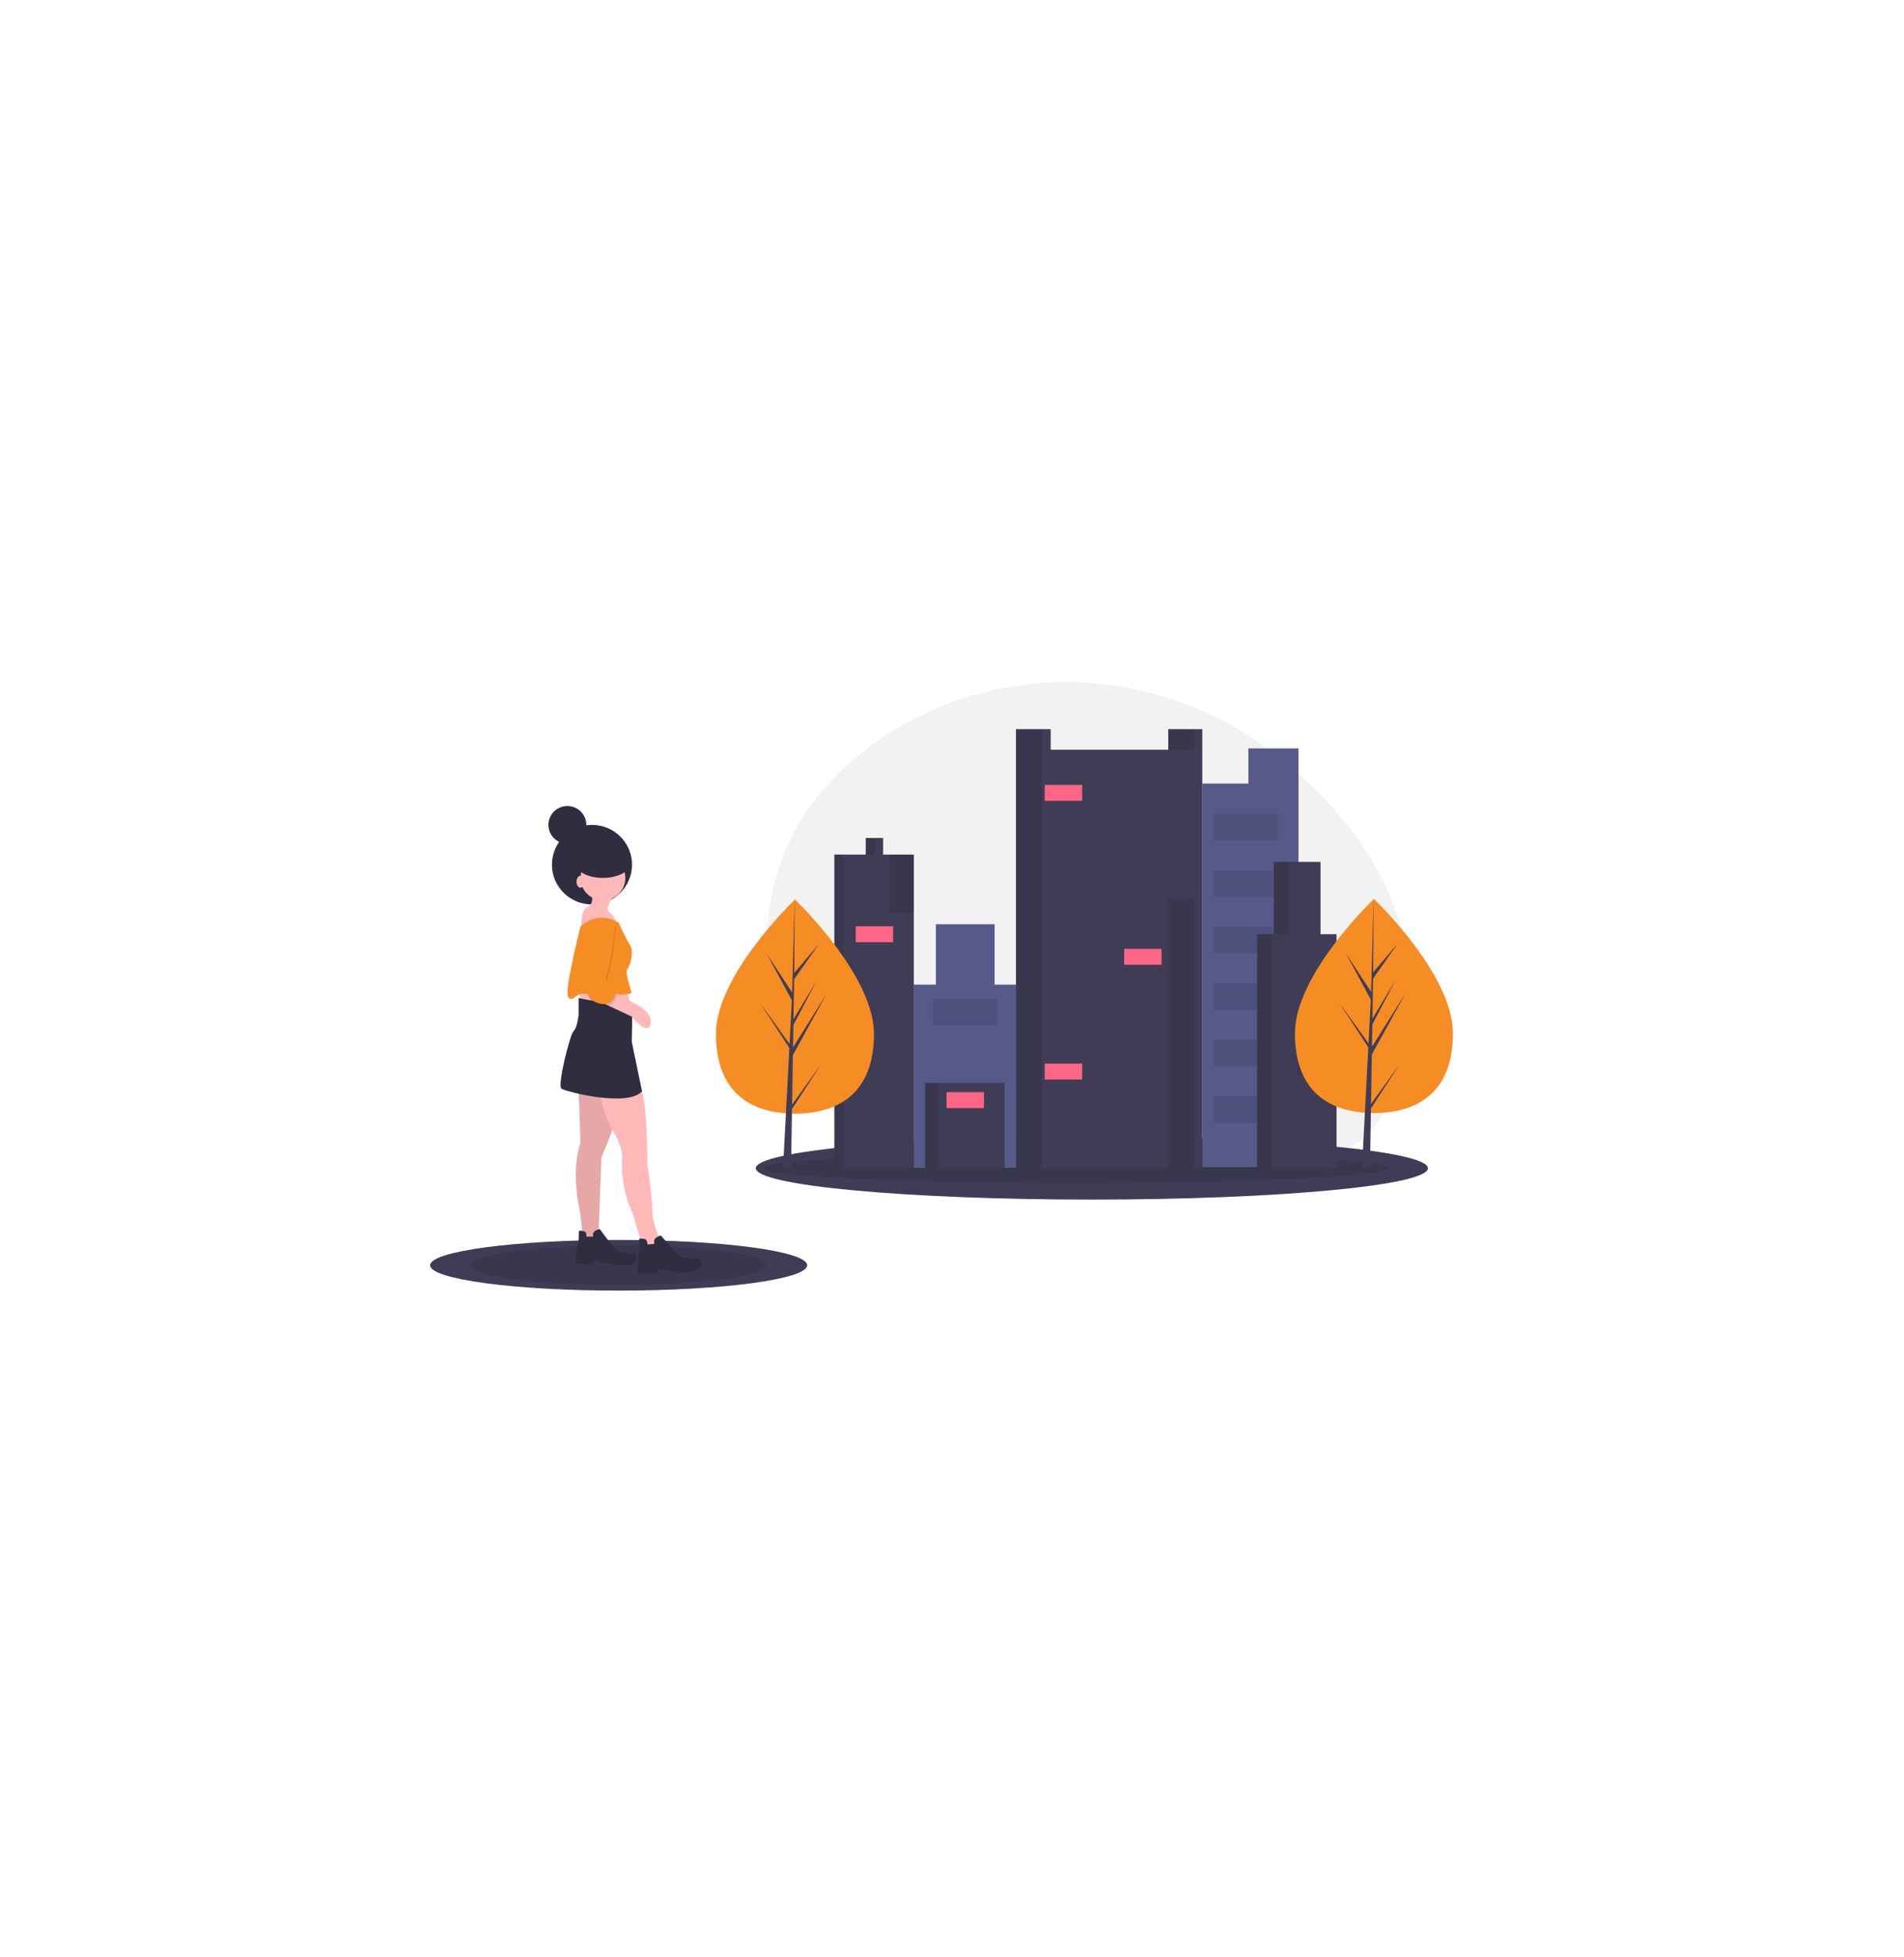 <svg width="363" height="373" viewBox="0 0 363 373" fill="none" xmlns="http://www.w3.org/2000/svg">
<g filter="url(#filter0_dd_101_1065)">
<path d="M286.5 84C336.622 112.938 328.87 187.242 297.582 241.436C266.293 295.63 141.708 326.761 91.586 297.823C41.464 268.885 26.196 201.494 57.485 147.3C88.774 93.107 236.378 55.062 286.5 84Z" fill="white"/>
</g>
<g clip-path="url(#clip0_101_1065)">
<path d="M242.379 143.284C219.973 126.125 188.8 125.424 166.058 142.142C154.036 150.98 144.716 164.501 146.412 185.088C147.011 192.37 148.679 198.344 151.113 203.235C160.969 223.06 201.453 222.297 203.702 222.294C205.158 222.292 206.615 222.325 208.072 222.391C213.174 222.623 218.249 223.261 223.249 224.297C230.378 225.773 239.453 226.515 247.561 223.719C248.939 223.246 250.278 222.668 251.565 221.99C256.021 219.637 261.01 217.389 263.926 211.809C266.117 207.621 267.714 202.37 268.482 195.83C271.279 172.011 257.304 154.713 242.379 143.284Z" fill="#F2F2F2"/>
<path d="M208.17 228.651C243.556 228.651 272.242 225.976 272.242 222.676C272.242 219.376 243.556 216.701 208.17 216.701C172.784 216.701 144.098 219.376 144.098 222.676C144.098 225.976 172.784 228.651 208.17 228.651Z" fill="#3F3D56"/>
<path opacity="0.1" d="M205.04 225.48C237.951 225.48 264.632 224.225 264.632 222.676C264.632 221.127 237.951 219.871 205.04 219.871C172.128 219.871 145.448 221.127 145.448 222.676C145.448 224.225 172.128 225.48 205.04 225.48Z" fill="black"/>
<path d="M238.007 142.652V149.356H229.222V222.462H247.555V152.138V149.356V142.652H238.007Z" fill="#575A89"/>
<path d="M189.628 187.68V176.17H178.424V187.68H174.223V222.589H193.702V187.68H189.628Z" fill="#575A89"/>
<path d="M191.537 206.399H176.387V222.715H191.537V206.399Z" fill="#3F3D56"/>
<path opacity="0.1" d="M178.806 206.399H176.387V222.715H178.806V206.399Z" fill="black"/>
<path d="M222.729 138.984V142.905H200.322V138.984H193.702V222.715H229.222V138.984H222.729Z" fill="#3F3D56"/>
<path opacity="0.1" d="M227.694 138.984H222.729V142.905H227.694V138.984Z" fill="black"/>
<path opacity="0.1" d="M198.667 138.984H193.702V222.715H198.667V138.984Z" fill="black"/>
<path d="M168.367 162.889V159.727H165.056V162.889H159.073V222.715H174.223V162.889H168.367Z" fill="#3F3D56"/>
<path opacity="0.1" d="M166.839 159.727H165.056V162.889H166.839V159.727Z" fill="black"/>
<path opacity="0.1" d="M160.855 162.889H159.073V222.715H160.855V162.889Z" fill="black"/>
<path opacity="0.1" d="M227.694 171.237H222.729V222.715H227.694V171.237Z" fill="black"/>
<path opacity="0.1" d="M174.223 162.889H169.639V173.893H174.223V162.889Z" fill="black"/>
<path d="M206.306 149.609H199.176V152.644H206.306V149.609Z" fill="#FF6584"/>
<path d="M221.456 180.85H214.326V183.885H221.456V180.85Z" fill="#FF6584"/>
<path d="M206.306 202.731H199.176V205.767H206.306V202.731Z" fill="#FF6584"/>
<path d="M170.276 176.549H163.146V179.585H170.276V176.549Z" fill="#FF6584"/>
<path d="M187.591 208.17H180.461V211.205H187.591V208.17Z" fill="#FF6584"/>
<path opacity="0.1" d="M190.137 190.336H177.915V195.395H190.137V190.336Z" fill="black"/>
<path opacity="0.1" d="M243.609 155.174H231.386V160.233H243.609V155.174Z" fill="black"/>
<path opacity="0.1" d="M243.609 165.925H231.386V170.984H243.609V165.925Z" fill="black"/>
<path opacity="0.1" d="M243.609 176.676H231.386V181.735H243.609V176.676Z" fill="black"/>
<path opacity="0.1" d="M243.609 187.427H231.386V192.486H243.609V187.427Z" fill="black"/>
<path opacity="0.1" d="M243.609 198.178H231.386V203.237H243.609V198.178Z" fill="black"/>
<path opacity="0.1" d="M243.609 208.929H231.386V213.988H243.609V208.929Z" fill="black"/>
<path d="M251.756 178.067V164.281H242.844V178.067H239.662V222.715H254.812V178.067H251.756Z" fill="#3F3D56"/>
<path opacity="0.1" d="M245.646 164.281H242.845V178.067H245.646V164.281Z" fill="black"/>
<path opacity="0.1" d="M242.463 178.067H239.662V222.715H242.463V178.067Z" fill="black"/>
<path opacity="0.1" d="M254.812 200.455H247.301V204.881H254.812V200.455Z" fill="black"/>
<path d="M254.685 193.877H247.555V196.913H254.685V193.877Z" fill="#FF6584"/>
<path d="M277 196.942C277 208.211 270.257 212.145 261.939 212.145C253.621 212.145 246.878 208.211 246.878 196.942C246.878 185.674 261.939 171.338 261.939 171.338C261.939 171.338 277 185.674 277 196.942Z" fill="#F68C24"/>
<path d="M261.391 210.421L261.545 200.99L267.964 189.323L261.569 199.511L261.638 195.271L266.062 186.83L261.657 194.149L261.781 186.522L266.519 179.802L261.801 185.323L261.879 171.338L261.389 189.851L261.429 189.087L256.613 181.763L261.352 190.554L260.903 199.071L260.89 198.845L255.337 191.137L260.873 199.644L260.817 200.709L260.807 200.725L260.812 200.812L259.673 222.422H261.194L261.377 211.26L266.899 202.775L261.391 210.421Z" fill="#3F3D56"/>
<path d="M166.621 197.064C166.621 208.332 159.878 212.267 151.56 212.267C143.242 212.267 136.499 208.332 136.499 197.064C136.499 185.795 151.56 171.46 151.56 171.46C151.56 171.46 166.621 185.795 166.621 197.064Z" fill="#F68C24"/>
<path d="M151.011 210.543L151.165 201.113L157.585 189.445L151.19 199.633L151.259 195.393L155.683 186.952L151.277 194.27V194.271L151.402 186.644L156.14 179.924L151.422 185.445L151.5 171.46L151.01 189.973L151.05 189.209L146.233 181.885L150.973 190.675L150.524 199.193L150.511 198.967L144.958 191.259L150.494 199.766L150.438 200.831L150.428 200.847L150.432 200.934L149.294 222.544H150.815L150.997 211.382L156.52 202.897L151.011 210.543Z" fill="#3F3D56"/>
<path d="M117.944 246C137.795 246 153.888 243.838 153.888 241.17C153.888 238.502 137.795 236.34 117.944 236.34C98.093 236.34 82 238.502 82 241.17C82 243.838 98.093 246 117.944 246Z" fill="#3F3D56"/>
<path opacity="0.1" d="M117.944 244.95C133.48 244.95 146.074 243.258 146.074 241.17C146.074 239.082 133.48 237.39 117.944 237.39C102.408 237.39 89.814 239.082 89.814 241.17C89.814 243.258 102.408 244.95 117.944 244.95Z" fill="black"/>
<path d="M112.861 172.399C117.078 172.399 120.497 169.002 120.497 164.813C120.497 160.623 117.078 157.227 112.861 157.227C108.644 157.227 105.226 160.623 105.226 164.813C105.226 169.002 108.644 172.399 112.861 172.399Z" fill="#2F2E41"/>
<path d="M114.947 171.603C117.307 171.603 119.22 169.702 119.22 167.357C119.22 165.013 117.307 163.112 114.947 163.112C112.586 163.112 110.673 165.013 110.673 167.357C110.673 169.702 112.586 171.603 114.947 171.603Z" fill="#FFB9B9"/>
<path d="M112.556 169.588C112.556 169.588 113.643 172.179 111.977 172.898C110.311 173.618 110.963 177.864 110.963 177.864L117.482 176.496C117.482 176.496 117.482 174.697 116.178 173.906C114.874 173.114 117.916 169.588 117.916 169.588H112.556Z" fill="#FFB9B9"/>
<path d="M110.456 188.73L110.673 191.104L120.452 192.759L119.51 188.37L110.456 188.73Z" fill="#FFB9B9"/>
<path d="M110.311 207.799L110.673 217.873C110.673 217.873 108.935 221.975 110.311 229.531C111.687 237.087 110.673 239.173 110.673 239.173L115.599 239.821L115.309 237.015L114.15 234.568L114.657 220.608C114.657 220.608 116.902 215.427 116.975 214.419C117.047 213.412 116.83 206.072 116.83 206.072L110.311 207.799Z" fill="#FFB9B9"/>
<path opacity="0.1" d="M110.311 207.799L110.673 217.873C110.673 217.873 108.935 221.975 110.311 229.531C111.687 237.087 110.673 239.173 110.673 239.173L115.599 239.821L115.309 237.015L114.15 234.568L114.657 220.608C114.657 220.608 116.902 215.427 116.975 214.419C117.047 213.412 116.83 206.072 116.83 206.072L110.311 207.799Z" fill="black"/>
<path d="M111.832 235.719C111.832 235.719 111.832 234.784 111.397 234.712C110.963 234.64 110.383 234.424 110.383 234.712C110.383 235 110.311 237.015 110.166 237.303C110.021 237.59 109.731 238.67 109.949 239.102C109.949 239.102 109.297 240.757 109.804 240.901C110.311 241.045 113.208 241.045 113.208 241.045L113.353 240.253C113.353 240.253 119.8 242.268 121.176 240.469C121.176 240.469 121.828 239.174 120.669 238.886C120.669 238.886 118.061 238.958 117.12 237.878C116.178 236.799 114.367 234.28 114.367 234.28C114.367 234.28 112.919 234.496 113.063 235.432V235.719H111.832Z" fill="#2F2E41"/>
<path d="M114.295 208.015C114.295 208.015 115.019 213.052 117.554 216.722C117.554 216.722 118.858 219.744 118.641 220.68C118.423 221.615 118.423 226.724 120.596 231.258L122.624 237.878L123.639 240.253L125.377 240.972L128.202 241.188L126.608 237.878L125.811 236.151C125.811 236.151 124.363 233.201 124.363 230.61C124.363 228.02 123.421 221.903 123.421 221.903C123.421 221.903 123.421 208.087 121.9 207.223C120.379 206.36 114.295 208.015 114.295 208.015Z" fill="#FFB9B9"/>
<path d="M111.035 190.385L110.311 190.241V193.479C110.311 193.479 110.021 195.998 109.369 196.501C108.718 197.005 106.182 206.935 107.052 207.511C107.921 208.087 119.582 211.109 122.407 208.015L120.452 198.588C120.452 198.588 120.597 192.112 120.452 192.112C120.307 192.112 111.035 190.385 111.035 190.385Z" fill="#2F2E41"/>
<path d="M117.916 175.849C117.916 175.849 114.295 173.402 110.673 176.568C110.673 176.568 109.369 181.893 109.152 183.189C108.935 184.484 107.558 189.809 108.573 190.313C109.587 190.816 109.587 189.089 112.194 189.449C114.802 189.809 120.379 189.665 120.379 189.233C120.379 188.801 119.075 185.347 119.582 184.772C120.089 184.196 120.959 181.462 120.089 180.094C119.22 178.727 117.916 175.849 117.916 175.849Z" fill="#F68C24"/>
<path d="M113.208 190.385L120.452 193.767C120.452 193.767 123.349 197.437 124.001 195.35C124.653 193.263 121.828 191.752 121.828 191.752L116.975 189.017L113.208 190.241L113.208 190.385Z" fill="#FFB9B9"/>
<path opacity="0.1" d="M113.715 176.568C113.715 176.568 109.587 189.233 113.353 191.248C117.12 193.263 117.699 189.449 117.699 189.449C117.699 189.449 115.164 187.866 115.961 185.923C116.757 183.98 117.482 176.568 117.482 176.568L113.715 176.568Z" fill="black"/>
<path d="M113.498 176.136C113.498 176.136 109.369 188.801 113.136 190.816C116.902 192.831 117.482 189.017 117.482 189.017C117.482 189.017 114.947 187.434 115.743 185.491C116.54 183.548 117.264 176.136 117.264 176.136L113.498 176.136Z" fill="#F68C24"/>
<path d="M123.453 237.199C123.453 237.199 123.38 236.219 122.919 236.177C122.458 236.135 121.835 235.953 121.857 236.255C121.879 236.556 121.96 238.672 121.831 238.985C121.701 239.297 121.482 240.45 121.743 240.885C121.743 240.885 121.189 242.669 121.731 242.781C122.273 242.893 125.308 242.67 125.308 242.67L125.398 241.83C125.398 241.83 132.307 243.446 133.608 241.456C133.608 241.456 134.19 240.05 132.954 239.837C132.954 239.837 130.229 240.113 129.159 239.054C128.088 237.996 125.996 235.497 125.996 235.497C125.996 235.497 124.496 235.834 124.72 236.803L124.742 237.104L123.453 237.199Z" fill="#2F2E41"/>
<path d="M114.938 167.341C117.786 167.341 120.095 166.12 120.095 164.613C120.095 163.106 117.786 161.885 114.938 161.885C112.089 161.885 109.78 163.106 109.78 164.613C109.78 166.12 112.089 167.341 114.938 167.341Z" fill="#2F2E41"/>
<path d="M110.651 169.205C111.058 169.205 111.388 168.698 111.388 168.073C111.388 167.449 111.058 166.942 110.651 166.942C110.244 166.942 109.914 167.449 109.914 168.073C109.914 168.698 110.244 169.205 110.651 169.205Z" fill="#FFB9B9"/>
<path d="M108.173 160.82C110.17 160.82 111.79 159.212 111.79 157.227C111.79 155.243 110.17 153.634 108.173 153.634C106.175 153.634 104.556 155.243 104.556 157.227C104.556 159.212 106.175 160.82 108.173 160.82Z" fill="#2F2E41"/>
</g>
<defs>
<filter id="filter0_dd_101_1065" x="28.239" y="61.035" width="307.343" height="260.828" filterUnits="userSpaceOnUse" color-interpolation-filters="sRGB">
<feFlood flood-opacity="0" result="BackgroundImageFix"/>
<feColorMatrix in="SourceAlpha" type="matrix" values="0 0 0 0 0 0 0 0 0 0 0 0 0 0 0 0 0 0 127 0" result="hardAlpha"/>
<feOffset dx="3" dy="3"/>
<feGaussianBlur stdDeviation="5"/>
<feColorMatrix type="matrix" values="0 0 0 0 0.762 0 0 0 0 0.814 0 0 0 0 0.867 0 0 0 1 0"/>
<feBlend mode="normal" in2="BackgroundImageFix" result="effect1_dropShadow_101_1065"/>
<feColorMatrix in="SourceAlpha" type="matrix" values="0 0 0 0 0 0 0 0 0 0 0 0 0 0 0 0 0 0 127 0" result="hardAlpha"/>
<feOffset dx="-3" dy="-3"/>
<feGaussianBlur stdDeviation="5"/>
<feColorMatrix type="matrix" values="0 0 0 0 0.953 0 0 0 0 0.98 0 0 0 0 1 0 0 0 1 0"/>
<feBlend mode="normal" in2="effect1_dropShadow_101_1065" result="effect2_dropShadow_101_1065"/>
<feBlend mode="normal" in="SourceGraphic" in2="effect2_dropShadow_101_1065" result="shape"/>
</filter>
<clipPath id="clip0_101_1065">
<rect width="195" height="116" fill="white" transform="translate(82 130)"/>
</clipPath>
</defs>
</svg>
